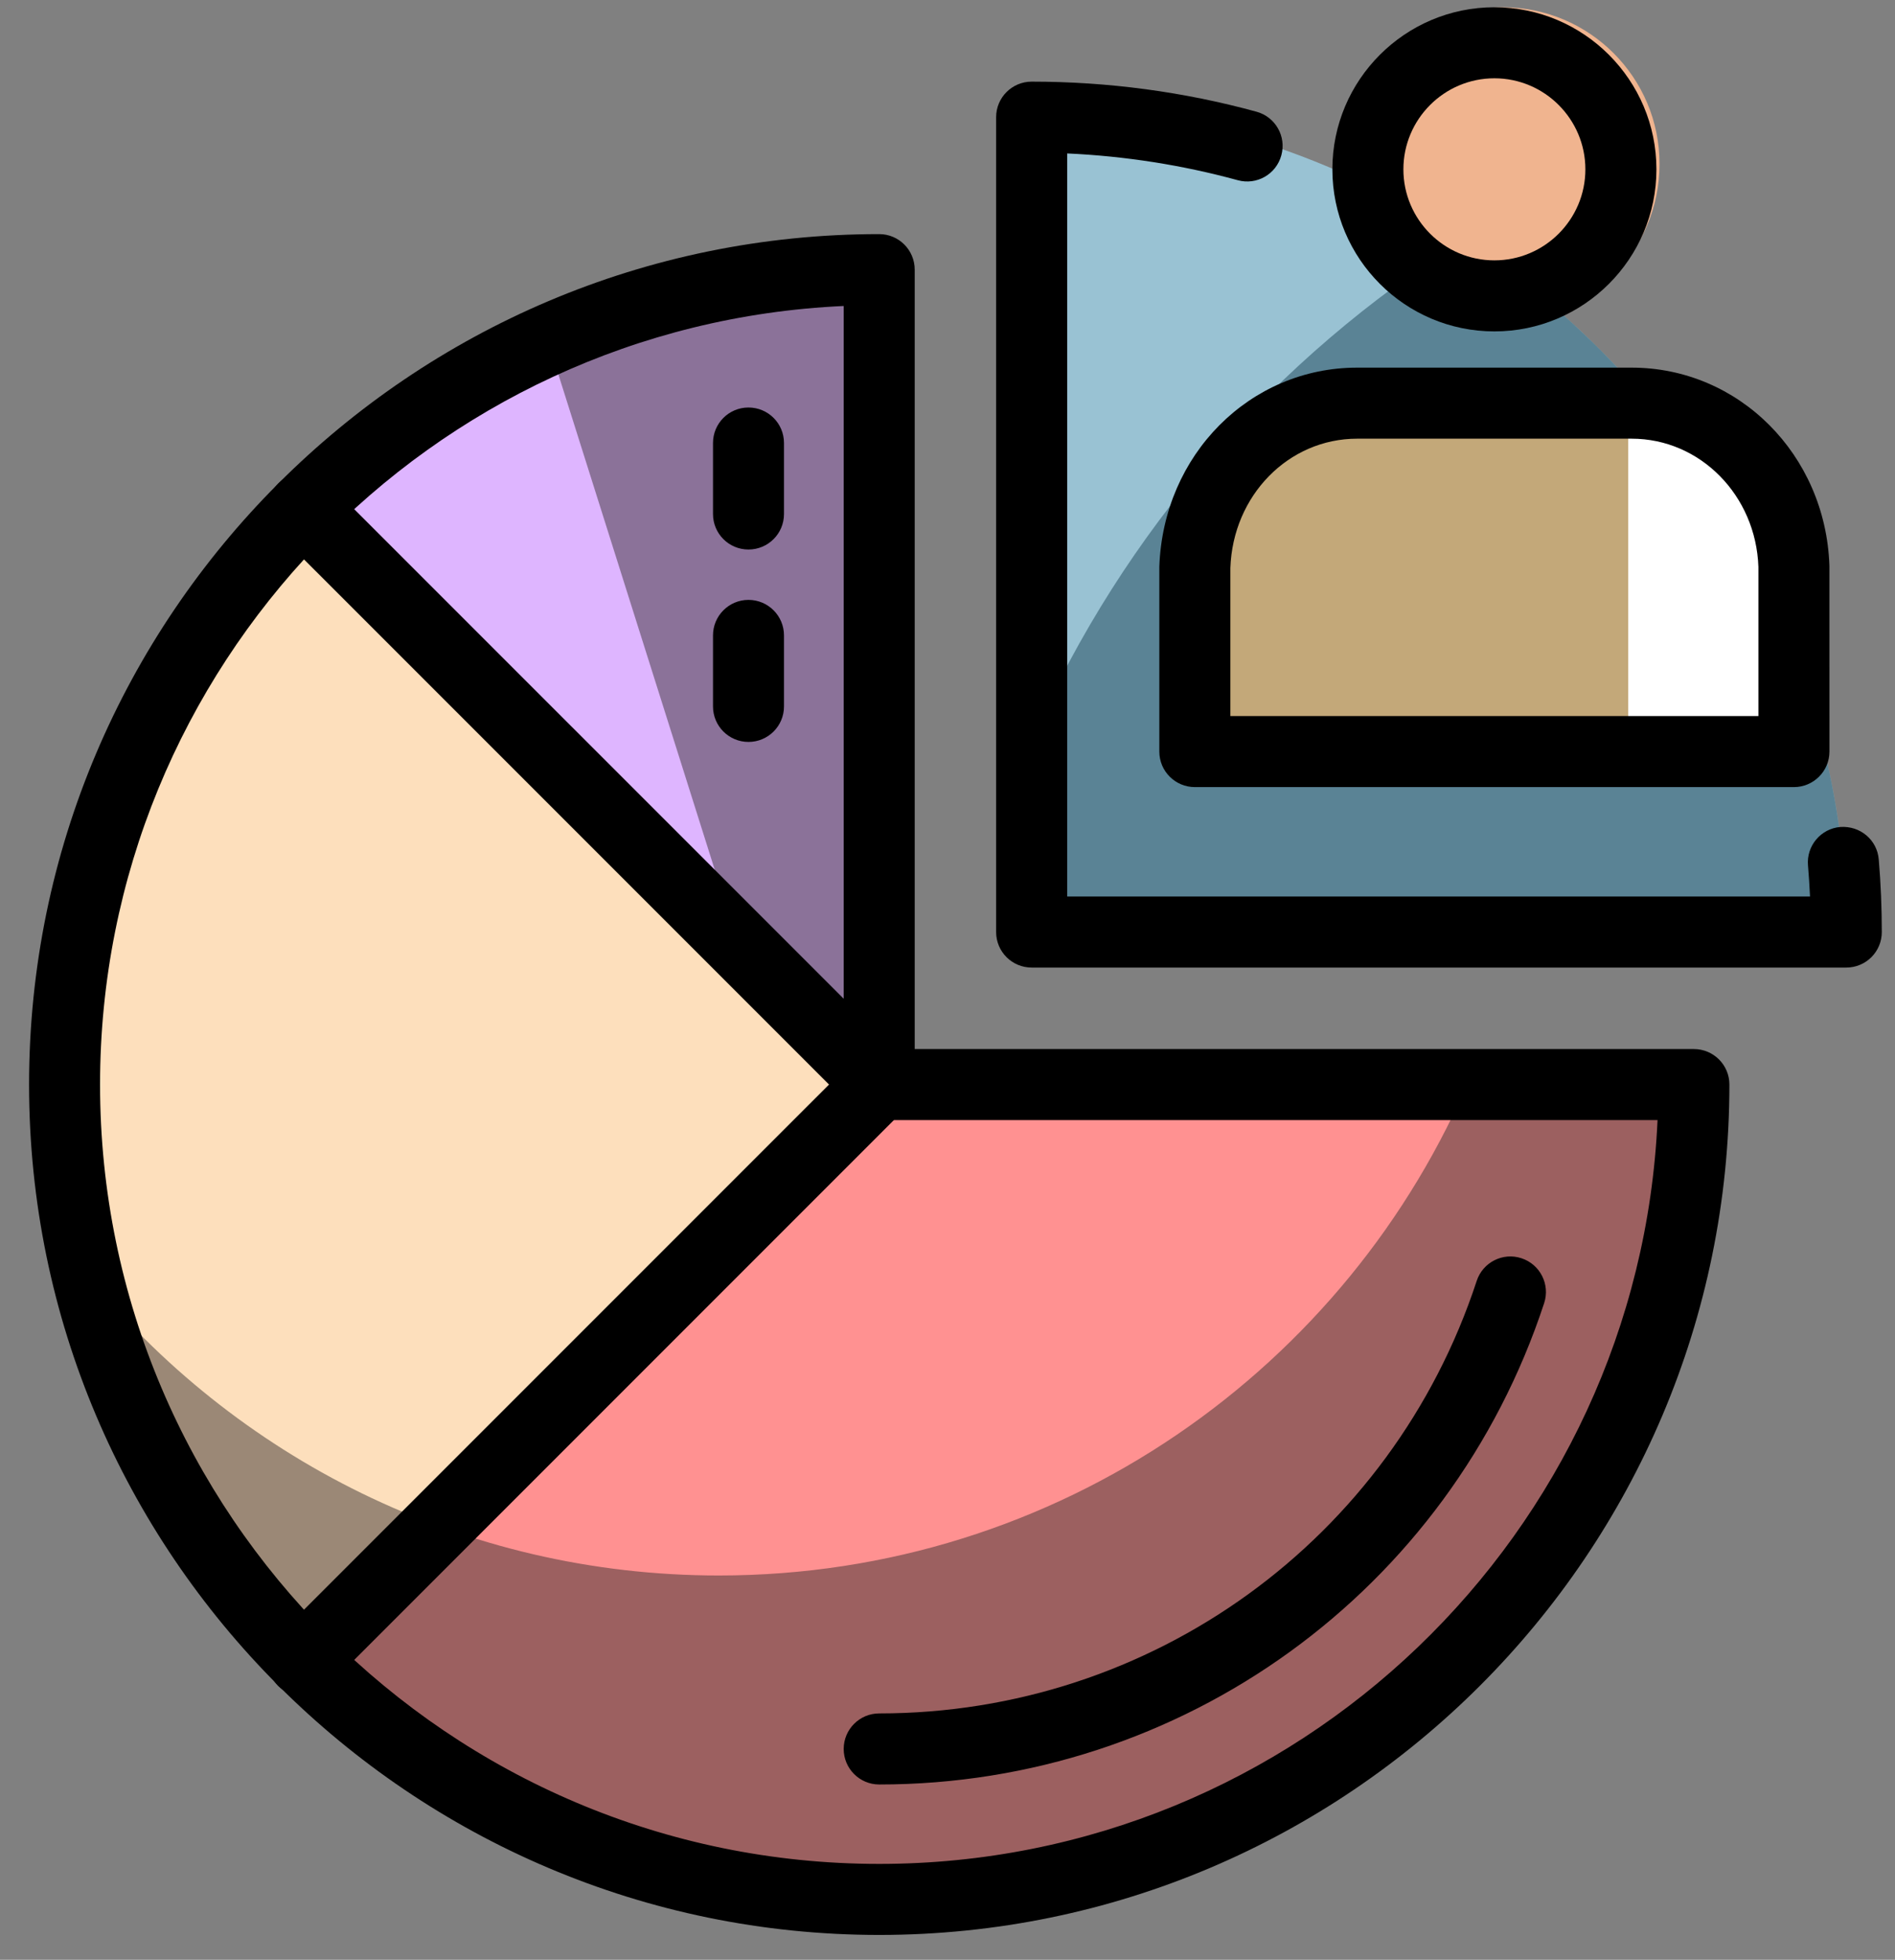 <svg width="59" height="61" viewBox="0 0 59 61" fill="none" xmlns="http://www.w3.org/2000/svg">
<rect x="0" y="0" width="59" height="61" fill="#808080" stroke="none"/>
<path d="M52.157 33.906H27.751L9.691 52.455C16.037 56.848 31.363 63.584 41.907 55.383C52.45 47.183 53.134 37.648 52.157 33.906Z" fill="#FF9191"/>
<path d="M27.263 33.906L10.179 15.846C4.318 18.044 1.123 29.924 2.857 39.276C3.896 44.877 6.762 48.55 10.179 51.967L27.263 33.906Z" fill="#FDDFBC"/>
<path fill-rule="evenodd" clip-rule="evenodd" d="M32.144 3.172V29.025H57.522C57.268 15.018 46.088 3.68 32.144 3.172Z" fill="#99C2D3"/>
<path fill-rule="evenodd" clip-rule="evenodd" d="M32.144 22.953V29.025H57.522C57.358 19.993 52.651 12.071 45.59 7.447C39.693 11.133 34.978 16.535 32.144 22.953Z" fill="#154052" fill-opacity="0.48"/>
<path d="M27.263 8.524V32.93L9.691 15.846C10.83 14.87 13.986 12.429 17.501 10.476C21.015 8.524 25.474 8.361 27.263 8.524Z" fill="#DEB5FF"/>
<path d="M27.263 8.036L27.751 33.906L22.87 29.025L17.013 10.476C19.746 8.915 24.985 8.199 27.263 8.036Z" fill="#312B2B" fill-opacity="0.48"/>
<path fill-rule="evenodd" clip-rule="evenodd" d="M45.819 33.418C41.994 42.591 32.941 49.038 22.382 49.038C14.41 49.038 7.296 45.362 2.642 39.613C5.407 50.637 15.382 58.8 27.263 58.8C41.281 58.8 52.645 47.436 52.645 33.418H45.819Z" fill="#312B2B" fill-opacity="0.48"/>
<circle cx="46.788" cy="5.107" r="4.881" fill="#F0B48F"/>
<path d="M56.062 23.168H37.514C35.171 17.31 38.165 13.893 39.954 12.917C42.883 12.429 49.619 11.843 53.134 13.405C56.648 14.967 56.55 20.564 56.062 23.168Z" fill="#C3A879"/>
<path d="M50.693 23.656V12.429C53.426 12.429 55.086 14.381 55.574 15.358V23.656H50.693Z" fill="white"/>
<path d="M26.268 9.524C13.404 10.104 3.115 20.751 3.115 33.757C3.115 47.133 13.998 58.015 27.374 58.015C40.38 58.015 51.027 47.727 51.607 34.863H27.374C26.763 34.863 26.268 34.368 26.268 33.757V9.524ZM27.374 60.226C12.778 60.226 0.905 48.352 0.905 33.757C0.905 19.162 12.778 7.287 27.374 7.287C27.985 7.287 28.479 7.783 28.479 8.393V32.652H52.737C53.348 32.652 53.844 33.146 53.844 33.757C53.844 48.352 41.97 60.226 27.374 60.226Z" fill="black"/>
<path d="M27.374 55.543C26.763 55.543 26.268 55.047 26.268 54.437C26.268 53.828 26.763 53.331 27.374 53.331C35.856 53.331 43.332 47.922 45.976 39.87C46.166 39.289 46.792 38.971 47.371 39.164C47.951 39.354 48.267 39.979 48.077 40.559C45.133 49.522 36.813 55.543 27.374 55.543Z" fill="black"/>
<path d="M57.484 30.116H32.12C31.51 30.116 31.014 29.622 31.014 29.011V3.647C31.014 3.036 31.51 2.541 32.12 2.541C34.497 2.541 36.851 2.856 39.12 3.477C39.709 3.638 40.056 4.245 39.894 4.834C39.734 5.425 39.126 5.771 38.537 5.609C36.81 5.137 35.029 4.858 33.226 4.776V27.905H56.354C56.339 27.581 56.318 27.257 56.291 26.935C56.239 26.328 56.69 25.791 57.299 25.74C57.917 25.699 58.444 26.141 58.494 26.75C58.558 27.497 58.589 28.258 58.589 29.011C58.589 29.303 58.474 29.584 58.265 29.793C58.059 29.999 57.778 30.116 57.484 30.116Z" fill="black"/>
<path d="M23.303 17.104C22.693 17.104 22.199 16.61 22.199 15.999V13.789C22.199 13.178 22.693 12.684 23.303 12.684C23.915 12.684 24.409 13.178 24.409 13.789V15.999C24.409 16.61 23.915 17.104 23.303 17.104Z" fill="black"/>
<path d="M23.303 23.093C22.693 23.093 22.199 22.598 22.199 21.989V19.777C22.199 19.168 22.693 18.672 23.303 18.672C23.915 18.672 24.409 19.168 24.409 19.777V21.989C24.409 22.598 23.915 23.093 23.303 23.093Z" fill="black"/>
<path d="M38.307 22.288H54.747V17.644C54.671 15.422 52.937 13.654 50.799 13.654H42.254C40.117 13.654 38.383 15.422 38.307 17.681V22.288ZM55.853 24.499H37.202C36.591 24.499 36.095 24.004 36.095 23.393V17.644C36.214 14.151 38.918 11.443 42.254 11.443H50.799C54.136 11.443 56.84 14.151 56.958 17.606L56.959 23.393C56.959 24.004 56.462 24.499 55.853 24.499Z" fill="black"/>
<path d="M46.527 2.437C44.965 2.437 43.694 3.709 43.694 5.271C43.694 6.833 44.965 8.104 46.527 8.104C48.089 8.104 49.36 6.833 49.36 5.271C49.36 3.709 48.089 2.437 46.527 2.437ZM46.527 10.315C43.746 10.315 41.483 8.052 41.483 5.271C41.483 2.489 43.746 0.226 46.527 0.226C49.308 0.226 51.572 2.489 51.572 5.271C51.572 8.052 49.308 10.315 46.527 10.315Z" fill="black"/>
<path d="M9.44 52.797C9.157 52.797 8.873 52.689 8.657 52.473C8.226 52.041 8.226 51.341 8.657 50.91L25.811 33.757L8.664 16.611C8.233 16.178 8.233 15.478 8.664 15.047C9.096 14.615 9.795 14.615 10.227 15.047L28.156 32.974C28.364 33.182 28.479 33.464 28.479 33.757C28.479 34.05 28.364 34.332 28.156 34.538L10.221 52.473C10.004 52.689 9.721 52.797 9.44 52.797Z" fill="black"/>
</svg>
